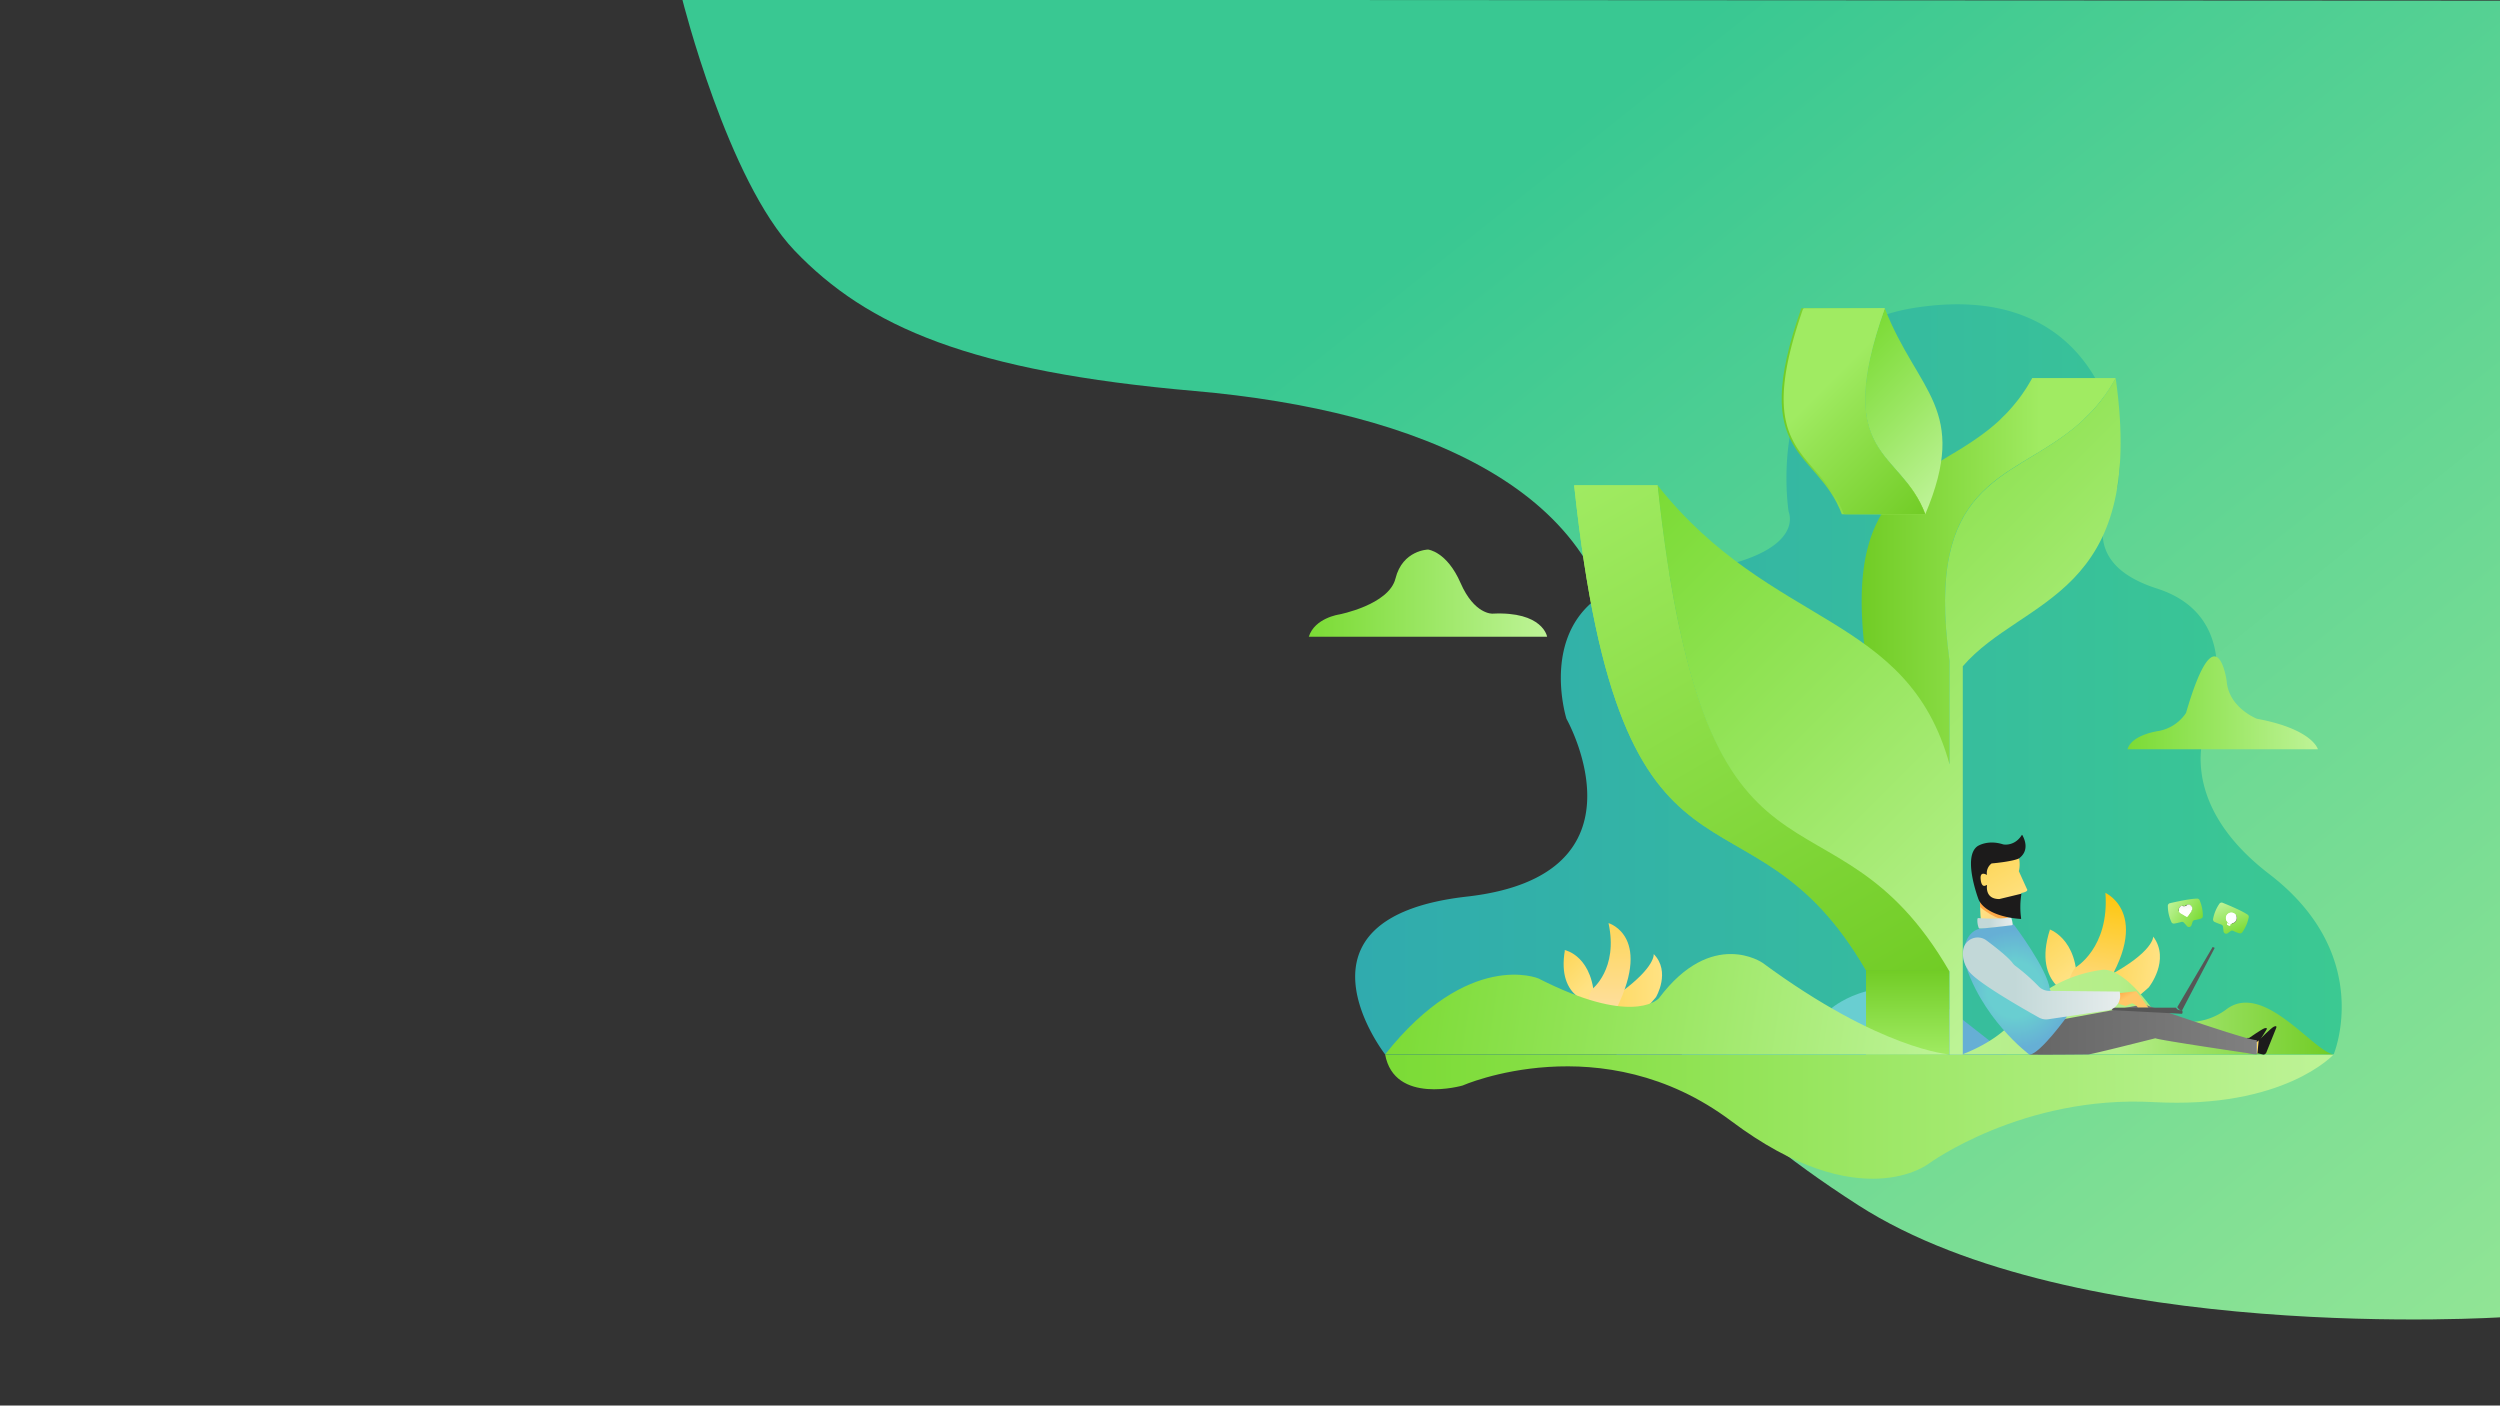 <?xml version="1.0" encoding="UTF-8" standalone="no"?>
<svg
   xmlns:dc="http://purl.org/dc/elements/1.1/"
   xmlns:cc="http://creativecommons.org/ns#"
   xmlns:rdf="http://www.w3.org/1999/02/22-rdf-syntax-ns#"
   xmlns:svg="http://www.w3.org/2000/svg"
   xmlns="http://www.w3.org/2000/svg"
   xmlns:xlink="http://www.w3.org/1999/xlink"
   xmlns:sodipodi="http://sodipodi.sourceforge.net/DTD/sodipodi-0.dtd"
   xmlns:inkscape="http://www.inkscape.org/namespaces/inkscape"
   viewBox="0 0 1366 768"
   version="1.1"
   id="svg289"
   sodipodi:docname="BGFINAL.svg"
   width="1366"
   height="768"
   inkscape:version="0.92.4 (unknown)"
   inkscape:export-filename="/media/yumna/Data/Doing/Web Tea Linux/hero.png"
   inkscape:export-xdpi="300"
   inkscape:export-ydpi="300">
  <rect x="0" y="0" width="1366" height="768" fill="#333333" stroke="none"/>
  <sodipodi:namedview
     pagecolor="#ffffff"
     bordercolor="#666666"
     borderopacity="1"
     objecttolerance="10"
     gridtolerance="10"
     guidetolerance="10"
     inkscape:pageopacity="0"
     inkscape:pageshadow="2"
     inkscape:window-width="1366"
     inkscape:window-height="719"
     id="namedview291"
     showgrid="false"
     inkscape:zoom="0.40183662"
     inkscape:cx="480.66281"
     inkscape:cy="546.21732"
     inkscape:window-x="0"
     inkscape:window-y="25"
     inkscape:window-maximized="1"
     inkscape:current-layer="svg289" />
  <defs
     id="defs190">
    <style
       id="style2">.cls-1{fill:url(#linear-gradient);}.cls-2{fill:url(#linear-gradient-2);}.cls-3{fill:url(#linear-gradient-3);}.cls-4{fill:url(#linear-gradient-4);}.cls-10,.cls-11,.cls-12,.cls-13,.cls-17,.cls-31,.cls-32,.cls-34,.cls-5,.cls-6,.cls-8,.cls-9{isolation:isolate;}.cls-5{fill:url(#linear-gradient-5);}.cls-6{fill:url(#radial-gradient);}.cls-7{fill:url(#linear-gradient-6);}.cls-8{fill:url(#linear-gradient-7);}.cls-9{fill:url(#linear-gradient-8);}.cls-10{fill:url(#linear-gradient-9);}.cls-11{fill:url(#linear-gradient-10);}.cls-12{fill:url(#linear-gradient-11);}.cls-13{fill:url(#linear-gradient-12);}.cls-14{fill:url(#linear-gradient-13);}.cls-15{fill:url(#linear-gradient-14);}.cls-16{clip-path:url(#clip-path);}.cls-18{fill:url(#linear-gradient-16);}.cls-19{clip-path:url(#clip-path-2);}.cls-20{fill:url(#linear-gradient-19);}.cls-21{fill:url(#linear-gradient-20);}.cls-22{fill:url(#linear-gradient-21);}.cls-23{fill:url(#linear-gradient-22);}.cls-24{fill:url(#linear-gradient-23);}.cls-25{fill:#1c1b1b;}.cls-26{fill:url(#linear-gradient-24);}.cls-27{fill:url(#linear-gradient-25);}.cls-28{fill:url(#linear-gradient-26);}.cls-29{fill:url(#linear-gradient-27);}.cls-30{fill:url(#linear-gradient-28);}.cls-31{fill:url(#radial-gradient-2);}.cls-32{fill:url(#linear-gradient-29);}.cls-33{fill:#565656;}.cls-34{fill:url(#linear-gradient-30);}.cls-35{fill:url(#linear-gradient-31);}.cls-36{fill:url(#linear-gradient-32);}.cls-37{fill:url(#linear-gradient-33);}.cls-38{fill:url(#linear-gradient-34);}.cls-39{fill:url(#linear-gradient-35);}.cls-40{fill:url(#linear-gradient-36);}.cls-41{fill:url(#linear-gradient-37);}.cls-42{fill:url(#linear-gradient-38);}.cls-43{fill:url(#linear-gradient-39);}.cls-44{fill:url(#linear-gradient-40);}.cls-45{fill:url(#linear-gradient-41);}</style>
    <linearGradient
       id="linear-gradient"
       x1="528.82"
       y1="161.57"
       x2="592.05"
       y2="161.57"
       gradientUnits="userSpaceOnUse">
      <stop
         offset="0"
         stop-color="#71cc25"
         id="stop4" />
      <stop
         offset="0"
         stop-color="#8bd54d"
         id="stop6" />
      <stop
         offset="0"
         stop-color="#ccedb0"
         id="stop8" />
      <stop
         offset="0"
         stop-color="#fff"
         id="stop10" />
      <stop
         offset="0"
         stop-color="#666"
         id="stop12" />
      <stop
         offset="0"
         stop-color="#7bdb35"
         id="stop14" />
      <stop
         offset="0"
         stop-color="#71cc25"
         id="stop16" />
      <stop
         offset="0.56"
         stop-color="#96e455"
         id="stop18" />
      <stop
         offset="0.7"
         stop-color="#a0eb62"
         id="stop20" />
    </linearGradient>
    <linearGradient
       id="linear-gradient-2"
       x1="438.25"
       y1="193.74"
       x2="571.99"
       y2="425.4"
       gradientUnits="userSpaceOnUse">
      <stop
         offset="0"
         stop-color="#71cc25"
         id="stop23" />
      <stop
         offset="0"
         stop-color="#8bd54d"
         id="stop25" />
      <stop
         offset="0"
         stop-color="#ccedb0"
         id="stop27" />
      <stop
         offset="0"
         stop-color="#fff"
         id="stop29" />
      <stop
         offset="0"
         stop-color="#666"
         id="stop31" />
      <stop
         offset="0"
         stop-color="#7bdb35"
         id="stop33" />
      <stop
         offset="0"
         stop-color="#a0eb62"
         id="stop35" />
      <stop
         offset="0.94"
         stop-color="#74ce29"
         id="stop37" />
      <stop
         offset="1"
         stop-color="#71cc25"
         id="stop39" />
    </linearGradient>
    <linearGradient
       id="linear-gradient-3"
       x1="1441.08"
       y1="2528.18"
       x2="1563.24"
       y2="2375.47"
       gradientTransform="matrix(3.78,0,0,-3.78,-5023.82,9594.98)"
       gradientUnits="userSpaceOnUse">
      <stop
         offset="0"
         stop-color="#39c892"
         id="stop42" />
      <stop
         offset="1"
         stop-color="#98e795"
         id="stop44" />
    </linearGradient>
    <linearGradient
       id="linear-gradient-4"
       x1="354.22"
       y1="472.13"
       x2="771.85"
       y2="472.13"
       gradientUnits="userSpaceOnUse">
      <stop
         offset="0"
         stop-color="#7bdb35"
         id="stop47" />
      <stop
         offset="0.51"
         stop-color="#9ce765"
         id="stop49" />
      <stop
         offset="0.99"
         stop-color="#bdf396"
         id="stop51" />
    </linearGradient>
    <linearGradient
       id="linear-gradient-5"
       x1="341.04"
       y1="279.62"
       x2="775.4"
       y2="279.62"
       gradientUnits="userSpaceOnUse">
      <stop
         offset="0"
         stop-color="#30abae"
         id="stop54" />
      <stop
         offset="1"
         stop-color="#3bc992"
         id="stop56" />
    </linearGradient>
    <radialGradient
       id="radial-gradient"
       cx="541.96"
       cy="430.22"
       r="61.66"
       gradientUnits="userSpaceOnUse">
      <stop
         offset="0.47"
         stop-color="#69ced1"
         id="stop59" />
      <stop
         offset="1"
         stop-color="#66afd5"
         id="stop61" />
    </radialGradient>
    <linearGradient
       id="linear-gradient-6"
       x1="584.33"
       y1="444.87"
       x2="584.33"
       y2="407.6"
       xlink:href="#linear-gradient-2" />
    <linearGradient
       id="linear-gradient-7"
       x1="430.25"
       y1="401.95"
       x2="443.66"
       y2="415.36"
       gradientUnits="userSpaceOnUse">
      <stop
         offset="0"
         stop-color="#fff"
         id="stop65" />
      <stop
         offset="0"
         stop-color="#fdd658"
         id="stop67" />
      <stop
         offset="0.99"
         stop-color="#ffe283"
         id="stop69" />
    </linearGradient>
    <linearGradient
       id="linear-gradient-8"
       x1="455.99"
       y1="418.13"
       x2="476.15"
       y2="418.13"
       gradientUnits="userSpaceOnUse">
      <stop
         offset="0"
         stop-color="#fff"
         id="stop72" />
      <stop
         offset="0"
         stop-color="#feda67"
         id="stop74" />
      <stop
         offset="0.99"
         stop-color="#ffe283"
         id="stop76" />
    </linearGradient>
    <linearGradient
       id="linear-gradient-9"
       x1="453.04"
       y1="386.93"
       x2="453.04"
       y2="439.68"
       gradientUnits="userSpaceOnUse">
      <stop
         offset="0"
         stop-color="#fff"
         id="stop79" />
      <stop
         offset="0"
         stop-color="#fdd659"
         id="stop81" />
      <stop
         offset="0.51"
         stop-color="#fedc89"
         id="stop83" />
      <stop
         offset="0.99"
         stop-color="#ffe2ba"
         id="stop85" />
    </linearGradient>
    <linearGradient
       id="linear-gradient-10"
       x1="621.47"
       y1="381.08"
       x2="637.33"
       y2="396.93"
       gradientTransform="rotate(8.06,548.22,538.154)"
       xlink:href="#linear-gradient-7" />
    <linearGradient
       id="linear-gradient-11"
       x1="651.13"
       y1="394.85"
       x2="674.96"
       y2="394.85"
       gradientTransform="rotate(8.06,548.22,538.154)"
       xlink:href="#linear-gradient-7" />
    <linearGradient
       id="linear-gradient-12"
       x1="647.65"
       y1="357.98"
       x2="647.65"
       y2="420.32"
       gradientTransform="rotate(8.06,548.22,538.154)"
       gradientUnits="userSpaceOnUse">
      <stop
         offset="0"
         stop-color="#fff"
         id="stop90" />
      <stop
         offset="0"
         stop-color="#fdc70e"
         id="stop92" />
      <stop
         offset="0.3"
         stop-color="#fecf3e"
         id="stop94" />
      <stop
         offset="0.97"
         stop-color="#ffe2b7"
         id="stop96" />
      <stop
         offset="0.99"
         stop-color="#ffe2ba"
         id="stop98" />
    </linearGradient>
    <linearGradient
       id="linear-gradient-13"
       x1="564"
       y1="231.79"
       x2="675.88"
       y2="231.79"
       xlink:href="#linear-gradient" />
    <linearGradient
       id="linear-gradient-14"
       x1="555.99"
       y1="134.44"
       x2="610.26"
       y2="188.71"
       xlink:href="#linear-gradient-4" />
    <clipPath
       id="clip-path">
      <path
         class="cls-1"
         d="M 592.05,206.92 H 555.3 c -10.79,-28.87 -41.28,-24.19 -17.84,-90.69 h 36.74 c -23.43,66.5 7.05,61.82 17.85,90.69 z"
         id="path103"
         inkscape:connector-curvature="0"
         style="fill:url(#linear-gradient)" />
    </clipPath>
    <linearGradient
       id="linear-gradient-16"
       x1="601.8"
       y1="198.04"
       x2="529.28"
       y2="125.51"
       xlink:href="#linear-gradient" />
    <clipPath
       id="clip-path-2">
      <path
         class="cls-2"
         d="M 602.69,407.68 H 565.94 C 513.61,317.41 458.45,390.88 437.45,194.2 h 36.75 c 20.99,196.68 76.16,123.21 128.49,213.48 z"
         id="path107"
         inkscape:connector-curvature="0"
         style="fill:url(#linear-gradient-2)" />
    </clipPath>
    <linearGradient
       id="linear-gradient-19"
       x1="505.91"
       y1="162.56"
       x2="698.39"
       y2="355.04"
       gradientUnits="userSpaceOnUse">
      <stop
         offset="0"
         stop-color="#7bdb35"
         id="stop110" />
      <stop
         offset="0.43"
         stop-color="#96e55d"
         id="stop112" />
      <stop
         offset="0.99"
         stop-color="#bdf396"
         id="stop114" />
    </linearGradient>
    <linearGradient
       id="linear-gradient-20"
       x1="681.11"
       y1="289.95"
       x2="764.91"
       y2="289.95"
       xlink:href="#linear-gradient-4" />
    <linearGradient
       id="linear-gradient-21"
       x1="608.35"
       y1="426.11"
       x2="771.85"
       y2="426.11"
       gradientUnits="userSpaceOnUse">
      <stop
         offset="0"
         stop-color="#7bdb35"
         id="stop118" />
      <stop
         offset="0"
         stop-color="#9ce665"
         id="stop120" />
      <stop
         offset="0"
         stop-color="#b8f08e"
         id="stop122" />
      <stop
         offset="0.42"
         stop-color="#b5ee89"
         id="stop124" />
      <stop
         offset="1"
         stop-color="#71cc25"
         id="stop126" />
    </linearGradient>
    <linearGradient
       id="linear-gradient-22"
       x1="320.62"
       y1="241.65"
       x2="425.54"
       y2="241.65"
       xlink:href="#linear-gradient-4" />
    <linearGradient
       id="linear-gradient-23"
       x1="355.99"
       y1="411.1"
       x2="601.59"
       y2="448.74"
       xlink:href="#linear-gradient-4" />
    <linearGradient
       id="linear-gradient-24"
       x1="637.92"
       y1="433.75"
       x2="737.97"
       y2="433.75"
       gradientUnits="userSpaceOnUse">
      <stop
         offset="0"
         stop-color="#fff"
         id="stop131" />
      <stop
         offset="0"
         stop-color="#666"
         id="stop133" />
      <stop
         offset="1"
         stop-color="gray"
         id="stop135" />
      <stop
         offset="1"
         stop-color="#a176a1"
         id="stop137" />
    </linearGradient>
    <linearGradient
       id="linear-gradient-25"
       x1="679.42"
       y1="415.79"
       x2="686.57"
       y2="428.17"
       gradientUnits="userSpaceOnUse">
      <stop
         offset="0"
         stop-color="#ffa946"
         id="stop140" />
      <stop
         offset="0.29"
         stop-color="#ffc767"
         id="stop142" />
    </linearGradient>
    <linearGradient
       id="linear-gradient-26"
       x1="616.11"
       y1="379.37"
       x2="629.62"
       y2="379.37"
       gradientUnits="userSpaceOnUse">
      <stop
         offset="0"
         stop-color="#fff"
         id="stop145" />
      <stop
         offset="0"
         stop-color="#ffe283"
         id="stop147" />
      <stop
         offset="1"
         stop-color="#ffcd85"
         id="stop149" />
    </linearGradient>
    <linearGradient
       id="linear-gradient-27"
       x1="619.97"
       y1="357.04"
       x2="632.91"
       y2="379.46"
       gradientUnits="userSpaceOnUse">
      <stop
         offset="0"
         stop-color="#fff"
         id="stop152" />
      <stop
         offset="0"
         stop-color="#fdd658"
         id="stop154" />
      <stop
         offset="1"
         stop-color="#ffe283"
         id="stop156" />
    </linearGradient>
    <linearGradient
       id="linear-gradient-28"
       x1="616.11"
       y1="381.36"
       x2="628.36"
       y2="381.36"
       gradientUnits="userSpaceOnUse">
      <stop
         offset="0"
         stop-color="#fff"
         id="stop159" />
      <stop
         offset="0"
         stop-color="#ffa946"
         id="stop161" />
    </linearGradient>
    <radialGradient
       id="radial-gradient-2"
       cx="631.48"
       cy="416.22"
       r="25.93"
       xlink:href="#radial-gradient" />
    <linearGradient
       id="linear-gradient-29"
       x1="614.96"
       y1="386.82"
       x2="630.54"
       y2="386.82"
       gradientUnits="userSpaceOnUse">
      <stop
         offset="0.33"
         stop-color="#c2d8d8"
         id="stop165" />
      <stop
         offset="1"
         stop-color="#e7eded"
         id="stop167" />
    </linearGradient>
    <linearGradient
       id="linear-gradient-30"
       x1="608.56"
       y1="411.3"
       x2="677.86"
       y2="411.3"
       xlink:href="#linear-gradient-29" />
    <linearGradient
       id="linear-gradient-31"
       x1="704.53"
       y1="378.05"
       x2="690.92"
       y2="370.19"
       gradientTransform="rotate(3.86,590.111,509.388)"
       xlink:href="#linear-gradient-4" />
    <linearGradient
       id="linear-gradient-32"
       x1="626.93"
       y1="348.89"
       x2="613.32"
       y2="341.04"
       gradientTransform="rotate(38.81,617.039,515.932)"
       xlink:href="#linear-gradient-4" />
    <linearGradient
       id="linear-gradient-33"
       x1="708.68"
       y1="385.92"
       x2="708.68"
       y2="380.62"
       gradientTransform="matrix(1,-0.02,0.02,1,-8.17,9.69)"
       gradientUnits="userSpaceOnUse">
      <stop
         offset="0"
         stop-color="#fff"
         id="stop173" />
      <stop
         offset="0"
         stop-color="#252525"
         id="stop175" />
    </linearGradient>
    <linearGradient
       id="linear-gradient-34"
       x1="708.74"
       y1="385.84"
       x2="708.74"
       y2="380.54"
       gradientTransform="matrix(1,-0.02,0.02,1,-8.17,9.69)"
       gradientUnits="userSpaceOnUse">
      <stop
         offset="0"
         stop-color="#fff"
         id="stop178" />
      <stop
         offset="1"
         stop-color="#e6e6e6"
         id="stop180" />
    </linearGradient>
    <linearGradient
       id="linear-gradient-35"
       x1="667.94"
       y1="357.64"
       x2="669.42"
       y2="357.64"
       gradientTransform="matrix(0.93,0.38,-0.38,0.93,243.15,-197.97)"
       xlink:href="#linear-gradient-33" />
    <linearGradient
       id="linear-gradient-36"
       x1="667.94"
       y1="358.51"
       x2="669.42"
       y2="358.51"
       gradientTransform="matrix(0.93,0.38,-0.38,0.93,243.15,-197.97)"
       xlink:href="#linear-gradient-33" />
    <linearGradient
       id="linear-gradient-37"
       x1="666.28"
       y1="355.47"
       x2="671.07"
       y2="355.47"
       gradientTransform="matrix(0.93,0.38,-0.38,0.93,243.15,-197.97)"
       xlink:href="#linear-gradient-33" />
    <linearGradient
       id="linear-gradient-38"
       x1="667.9"
       y1="357.58"
       x2="669.38"
       y2="357.58"
       gradientTransform="matrix(0.93,0.38,-0.38,0.93,243.15,-197.97)"
       xlink:href="#linear-gradient-34" />
    <linearGradient
       id="linear-gradient-39"
       x1="667.9"
       y1="358.45"
       x2="669.38"
       y2="358.45"
       gradientTransform="matrix(0.93,0.38,-0.38,0.93,243.15,-197.97)"
       xlink:href="#linear-gradient-34" />
    <linearGradient
       id="linear-gradient-40"
       x1="666.24"
       y1="355.4"
       x2="671.03"
       y2="355.4"
       gradientTransform="matrix(0.93,0.38,-0.38,0.93,243.15,-197.97)"
       xlink:href="#linear-gradient-34" />
    <linearGradient
       id="linear-gradient-41"
       x1="737.97"
       y1="441.38"
       x2="738.84"
       y2="441.38"
       xlink:href="#linear-gradient-27" />
    <linearGradient
       inkscape:collect="always"
       xlink:href="#linear-gradient-4"
       id="linearGradient1100"
       gradientUnits="userSpaceOnUse"
       x1="354.22"
       y1="472.13"
       x2="771.85"
       y2="472.13" />
    <radialGradient
       inkscape:collect="always"
       xlink:href="#radial-gradient"
       id="radialGradient1102"
       gradientUnits="userSpaceOnUse"
       cx="541.96"
       cy="430.22"
       r="61.66" />
    <linearGradient
       inkscape:collect="always"
       xlink:href="#linear-gradient-7"
       id="linearGradient1104"
       gradientUnits="userSpaceOnUse"
       x1="430.25"
       y1="401.95"
       x2="443.66"
       y2="415.36" />
    <linearGradient
       inkscape:collect="always"
       xlink:href="#linear-gradient"
       id="linearGradient1106"
       gradientUnits="userSpaceOnUse"
       x1="528.82"
       y1="161.57"
       x2="592.05"
       y2="161.57" />
    <linearGradient
       inkscape:collect="always"
       xlink:href="#linear-gradient-2"
       id="linearGradient1108"
       gradientUnits="userSpaceOnUse"
       x1="438.25"
       y1="193.74"
       x2="571.99"
       y2="425.4" />
    <linearGradient
       inkscape:collect="always"
       xlink:href="#linear-gradient-2"
       id="linearGradient1110"
       gradientUnits="userSpaceOnUse"
       x1="438.25"
       y1="193.74"
       x2="571.99"
       y2="425.4" />
    <linearGradient
       inkscape:collect="always"
       xlink:href="#linear-gradient-27"
       id="linearGradient1112"
       gradientUnits="userSpaceOnUse"
       x1="619.97"
       y1="357.04"
       x2="632.91"
       y2="379.46" />
    <linearGradient
       inkscape:collect="always"
       xlink:href="#linear-gradient-29"
       id="linearGradient1114"
       gradientUnits="userSpaceOnUse"
       x1="614.96"
       y1="386.82"
       x2="630.54"
       y2="386.82" />
    <linearGradient
       inkscape:collect="always"
       xlink:href="#linear-gradient-33"
       id="linearGradient1116"
       gradientUnits="userSpaceOnUse"
       gradientTransform="matrix(1,-0.02,0.02,1,-8.17,9.69)"
       x1="708.68"
       y1="385.92"
       x2="708.68"
       y2="380.62" />
    <linearGradient
       inkscape:collect="always"
       xlink:href="#linear-gradient-34"
       id="linearGradient1118"
       gradientUnits="userSpaceOnUse"
       gradientTransform="matrix(1,-0.02,0.02,1,-8.17,9.69)"
       x1="708.74"
       y1="385.84"
       x2="708.74"
       y2="380.54" />
  </defs>
  <title
     id="title192">BGFINAL</title>
  <g
     data-name="Layer 4"
     id="Layer_4"
     transform="matrix(1.209,0,0,1.209,372.855,-0.192)">
    <path
       inkscape:connector-curvature="0"
       style="fill:url(#linear-gradient-3)"
       d="m 0,0 c 0,0 20.42,81.65 50.65,113.36 33,34.57 79.59,54.67 180.89,63.51 101.3,8.84 189.15,45.13 191.13,126.05 2.47,100.83 -24.84,156 108.73,241.9 98.42,63.27 291.15,50.64 291.15,50.64 l 0.33,-595 z"
       class="cls-3"
       id="path1162" />
  </g>
  <g
     id="g1228"
     transform="matrix(1.241,0,0,1.241,317.243,24.193)">
    <g
       id="Layer_2-2"
       data-name="Layer 2">
      <path
         class="cls-4"
         d="m 354.22,444.75 h 417.63 c 0,0 -21.77,24.13 -79.35,21 -57.58,-3.13 -98.86,27.05 -98.86,27.05 0,0 -30.18,23.94 -87.06,-18.73 -56.88,-42.67 -118.29,-15.61 -118.29,-15.61 0,0 -29.99,8.63 -34.07,-13.71 z"
         id="path196"
         style="fill:url(#linearGradient1100)"
         inkscape:connector-curvature="0" />
      <path
         class="cls-5"
         d="m 354.22,444.75 h 417.63 c 0,0 18.33,-43.59 -28.35,-79.4 -42.41,-32.53 -27.78,-64.52 -27.78,-64.52 0,0 20,-47.83 -21.66,-61.2 -37.11,-11.9 -20.84,-37.6 -17.49,-44.41 0.56,-1.14 0.56,-5 0.82,-6.26 2.13,-10.29 -5.59,-86.5 -90.54,-72.84 -63.87,10.27 -56.18,80.76 -55.07,89 a 8.86,8.86 0 0 0 0.29,1.26 c 1,3.25 4,21.66 -54.1,27.23 -62.12,6 -43.89,63.41 -43.89,63.41 0,0 38.92,68.88 -43.88,78.25 -82.8,9.37 -35.98,69.48 -35.98,69.48 z"
         id="path198"
         style="isolation:isolate;fill:url(#linear-gradient-5)"
         inkscape:connector-curvature="0" />
      <path
         class="cls-6"
         d="m 456,444.75 c 0,0 30.23,-22.68 51.14,-15.59 0,0 28.34,13.81 43.93,-5 0,0 23,-19.13 50.66,0 l 26.22,20.55 z"
         id="path200"
         style="isolation:isolate;fill:url(#radialGradient1102)"
         inkscape:connector-curvature="0" />
      <rect
         class="cls-7"
         x="565.96"
         y="407.6"
         width="36.74"
         height="37.27"
         id="rect202"
         style="fill:url(#linear-gradient-6)" />
      <path
         class="cls-8"
         d="m 433.38,398.82 c 0,0 12.95,2.58 13,23.61 0.02,0 -16.83,-1.54 -13,-23.61 z"
         id="path204"
         style="isolation:isolate;fill:url(#linearGradient1104)"
         inkscape:connector-curvature="0" />
      <path
         class="cls-9"
         d="m 473.47,419.55 c 0,0 6.66,-11.21 -1,-19 0,0 1,5.54 -14.53,16.91 0,0 -5.23,4.42 1.52,18.22 z"
         id="path206"
         style="isolation:isolate;fill:url(#linear-gradient-8)"
         inkscape:connector-curvature="0" />
      <path
         class="cls-10"
         d="m 452.57,386.93 c 0,0 20.6,5.93 1.87,40.82 0,0 -1.31,1.36 0.18,11.93 0,0 -15.65,-11.92 -9.35,-23.57 0,0 11.73,-8.94 7.3,-29.18 z"
         id="path208"
         style="isolation:isolate;fill:url(#linear-gradient-9)"
         inkscape:connector-curvature="0" />
      <path
         class="cls-11"
         d="m 646.94,389.77 c 0,0 14.73,5.17 11.32,29.79 0,0 -19.45,-4.56 -11.32,-29.79 z"
         id="path210"
         style="isolation:isolate;fill:url(#linear-gradient-10)"
         inkscape:connector-curvature="0" />
      <path
         class="cls-12"
         d="m 690.42,415.27 c 0,0 9.65,-12 2,-22.4 0,0 0.29,6.66 -19.8,17.38 0,0 -6.86,4.31 -1.25,21.58 z"
         id="path212"
         style="isolation:isolate;fill:url(#linear-gradient-11)"
         inkscape:connector-curvature="0" />
      <path
         class="cls-13"
         d="m 671.36,373.63 c 0,0 23.13,10.36 -4.57,48.08 0,0 -1.75,1.37 -1.77,14 0,0 -16.33,-16.54 -7,-29.12 -0.02,-0.02 15.15,-8.54 13.34,-32.96 z"
         id="path214"
         style="isolation:isolate;fill:url(#linear-gradient-12)"
         inkscape:connector-curvature="0" />
      <path
         class="cls-14"
         d="m 668.73,157.72 c 0.2,-0.26 0.42,-0.51 0.63,-0.77 0.74,-0.95 1.47,-1.94 2.19,-3 0.15,-0.21 0.29,-0.44 0.44,-0.66 0.56,-0.81 1.11,-1.64 1.65,-2.5 0.25,-0.39 0.48,-0.81 0.72,-1.21 0.35,-0.57 0.7,-1.13 1,-1.72 0.17,-0.29 0.33,-0.59 0.49,-0.88 h -36.72 c -0.49,0.9 -1,1.74 -1.51,2.6 l -0.72,1.21 q -0.81,1.28 -1.65,2.49 c -0.15,0.22 -0.29,0.46 -0.45,0.68 -0.71,1 -1.44,2 -2.19,2.95 l -0.63,0.77 c -0.55,0.68 -1.09,1.34 -1.65,2 -0.29,0.34 -0.59,0.66 -0.88,1 l -1.45,1.6 -1,1 c -0.47,0.48 -1,0.95 -1.43,1.41 l -1,1 -1.45,1.3 -1.06,0.91 -1.53,1.27 -0.94,0.75 c -0.57,0.44 -1.14,0.88 -1.72,1.31 l -0.81,0.61 c -0.77,0.57 -1.55,1.12 -2.33,1.66 l -0.21,0.15 c -0.86,0.6 -1.72,1.18 -2.58,1.75 l -0.85,0.55 -1.76,1.13 -1,0.64 -1.63,1 -1.06,0.65 -1.69,1 -1.14,0.7 c -0.71,0.42 -1.41,0.85 -2.11,1.28 l -2.16,1.31 -0.49,0.3 -2.48,1.55 -0.73,0.47 -1.73,1.12 -0.91,0.61 -1.53,1 -0.94,0.66 c -0.49,0.35 -1,0.7 -1.46,1.06 l -0.91,0.68 c -0.51,0.38 -1,0.77 -1.49,1.17 L 585,193 a 2.11,2.11 0 0 0 -0.23,0.19 q -1,0.78 -1.89,1.62 l -0.31,0.29 c -0.59,0.53 -1.17,1.08 -1.74,1.64 l -0.63,0.64 c -0.48,0.47 -0.94,1 -1.4,1.46 -0.2,0.23 -0.41,0.45 -0.61,0.67 -0.57,0.65 -1.13,1.3 -1.67,2 l -0.19,0.24 c -0.6,0.75 -1.18,1.54 -1.74,2.35 l -0.48,0.71 c -0.41,0.61 -0.8,1.22 -1.19,1.85 l -0.51,0.86 c -0.12,0.2 -0.25,0.4 -0.37,0.61 -0.35,0.63 -0.69,1.26 -1,1.92 l -0.14,0.28 q -0.68,1.35 -1.29,2.79 c -0.05,0.12 -0.11,0.23 -0.16,0.35 -0.41,1 -0.8,2 -1.18,3.06 l -0.21,0.6 c -0.36,1.06 -0.7,2.14 -1,3.26 l -0.15,0.57 c -0.33,1.19 -0.63,2.4 -0.91,3.67 -2.48,11.51 -2.74,26.43 0,46.49 v 45.48 h 36.75 v -45.52 c -2.74,-20.06 -2.49,-35 0,-46.49 0.27,-1.27 0.58,-2.48 0.9,-3.67 0,-0.19 0.1,-0.38 0.16,-0.57 0.31,-1.12 0.65,-2.2 1,-3.26 l 0.22,-0.6 q 0.56,-1.58 1.17,-3.06 c 0.06,-0.12 0.11,-0.24 0.16,-0.36 0.41,-0.95 0.84,-1.88 1.29,-2.77 l 0.15,-0.3 c 0.44,-0.87 0.91,-1.7 1.38,-2.52 l 0.52,-0.86 c 0.38,-0.63 0.78,-1.24 1.18,-1.84 0.16,-0.24 0.32,-0.49 0.48,-0.72 0.57,-0.81 1.14,-1.6 1.74,-2.35 l 0.2,-0.24 c 0.54,-0.68 1.1,-1.34 1.66,-2 0.2,-0.22 0.41,-0.44 0.61,-0.67 0.46,-0.5 0.93,-1 1.4,-1.46 0.21,-0.22 0.42,-0.43 0.64,-0.64 0.57,-0.56 1.15,-1.11 1.74,-1.64 0.1,-0.1 0.2,-0.2 0.31,-0.29 0.69,-0.62 1.4,-1.22 2.12,-1.81 0.26,-0.22 0.53,-0.43 0.8,-0.64 0.49,-0.4 1,-0.79 1.49,-1.17 l 0.92,-0.68 c 0.48,-0.36 1,-0.71 1.46,-1.06 l 0.94,-0.66 c 0.5,-0.35 1,-0.7 1.53,-1 l 0.9,-0.61 1.73,-1.11 0.74,-0.48 2.48,-1.55 0.5,-0.31 2.13,-1.29 2.12,-1.29 1.14,-0.7 1.7,-1 1,-0.65 1.64,-1 1,-0.64 q 0.88,-0.56 1.77,-1.14 l 0.84,-0.54 c 0.87,-0.57 1.73,-1.15 2.58,-1.75 l 0.22,-0.15 c 0.78,-0.54 1.55,-1.09 2.32,-1.66 l 0.83,-0.62 1.7,-1.3 0.94,-0.76 0.92,-0.73 0.61,-0.53 1.07,-0.91 1.44,-1.3 c 0.35,-0.32 0.7,-0.64 1,-1 l 1.44,-1.41 c 0.33,-0.33 0.66,-0.66 1,-1 0.5,-0.52 1,-1.05 1.47,-1.59 0.3,-0.33 0.6,-0.65 0.89,-1 0.6,-0.67 1.14,-1.34 1.69,-2.01 z"
         id="path216"
         style="fill:url(#linear-gradient-13)"
         inkscape:connector-curvature="0" />
      <path
         class="cls-15"
         d="m 592.05,206.92 c -10.8,-28.87 -41.28,-24.19 -17.85,-90.69 14.5,37.1 37.42,44.27 17.85,90.69 z"
         id="path218"
         style="fill:url(#linear-gradient-14)"
         inkscape:connector-curvature="0" />
      <path
         class="cls-1"
         d="M 592.05,206.92 H 555.3 c -10.79,-28.87 -41.28,-24.19 -17.84,-90.69 h 36.74 c -23.43,66.5 7.05,61.82 17.85,90.69 z"
         id="path220"
         style="fill:url(#linearGradient1106)"
         inkscape:connector-curvature="0" />
      <g
         class="cls-16"
         clip-path="url(#clip-path)"
         id="g226">
        <g
           class="cls-17"
           id="g224"
           style="isolation:isolate">
          <path
             class="cls-18"
             d="m 592.92,206.92 h -36.2 a 0.8,0.8 0 0 1 -0.74,-0.51 C 545.05,178.18 515.2,182.32 538.14,116.77 a 0.81,0.81 0 0 1 0.76,-0.54 H 574 a 0.79,0.79 0 0 1 0.74,1.06 c -22.73,65.39 7.49,60.91 18.22,89.63"
             id="path222"
             style="fill:url(#linear-gradient-16)"
             inkscape:connector-curvature="0" />
        </g>
      </g>
      <g
         class="cls-17"
         id="g236"
         style="isolation:isolate">
        <path
           class="cls-2"
           d="M 602.69,407.68 H 565.94 C 513.61,317.41 458.45,390.88 437.45,194.2 h 36.75 c 20.99,196.68 76.16,123.21 128.49,213.48 z"
           id="path228"
           style="fill:url(#linearGradient1108)"
           inkscape:connector-curvature="0" />
        <g
           class="cls-19"
           clip-path="url(#clip-path-2)"
           id="g234">
          <g
             class="cls-17"
             id="g232"
             style="isolation:isolate">
            <path
               class="cls-2"
               d="M 602.69,407.68 H 565.94 C 513.61,317.41 458.45,390.88 437.45,194.2 h 36.75 c 21,196.68 76.16,123.21 128.49,213.48"
               id="path230"
               style="fill:url(#linearGradient1110)"
               inkscape:connector-curvature="0" />
          </g>
        </g>
      </g>
      <g
         class="cls-17"
         id="g240"
         style="isolation:isolate">
        <path
           class="cls-20"
           d="m 675.88,147 c 13.72,96.9 -40.91,96.21 -67.32,126.86 v 171 h -5.85 v -36.61 c -52.33,-90.5 -107.5,-16.84 -128.49,-214 50.11,63.12 110,55.9 128.49,122.74 v -45.6 c -2.74,-20.11 -2.49,-35.07 0,-46.61 9.61,-44.68 51.49,-37.99 73.17,-77.78 z"
           id="path238"
           style="fill:url(#linear-gradient-19)"
           inkscape:connector-curvature="0" />
      </g>
      <path
         class="cls-21"
         d="m 681.11,310.39 h 83.8 c 0,0 -2.28,-8.86 -26.84,-13.42 0,0 -12.51,-4.84 -13.33,-16.71 0,0 -4.47,-31.86 -17.89,14.15 a 18.52,18.52 0 0 1 -12.05,7.94 c 0,0 -11.87,1.55 -13.69,8.04 z"
         id="path242"
         style="fill:url(#linear-gradient-20)"
         inkscape:connector-curvature="0" />
      <path
         class="cls-22"
         d="m 669.86,407.53 c 4.07,-0.53 11.77,2.64 22.71,18 a 4.82,4.82 0 0 0 1.56,1.42 28,28 0 0 0 30.73,-2.23 c 16.45,-12 38.3,19 47,20 H 608.35 c 0,0 16.7,-5.87 24,-16.78 0.05,0.06 12.7,-17.15 37.51,-20.41 z"
         id="path244"
         style="fill:url(#linear-gradient-21)"
         inkscape:connector-curvature="0" />
      <path
         class="cls-23"
         d="m 320.62,260.84 h 104.92 c 0,0 -1.81,-11.24 -24.1,-10.15 0,0 -7.93,0.41 -14,-13.5 -6.07,-13.91 -14.32,-14.72 -14.32,-14.72 0,0 -11.24,0.22 -14.34,12.76 -2.91,11.59 -24.78,15.82 -24.78,15.82 0,0 -10.77,1.52 -13.38,9.79 z"
         id="path246"
         style="fill:url(#linear-gradient-22)"
         inkscape:connector-curvature="0" />
      <path
         class="cls-24"
         d="m 354.22,444.75 h 248.47 c 0,0 -30.17,-1.92 -82.28,-40.32 0,0 -22.22,-15.46 -45.5,15.41 l -0.17,0.2 c -1.17,1.21 -12.88,11.72 -53.06,-8.75 0,0 -30.68,-12.89 -67.46,33.46 z"
         id="path248"
         style="fill:url(#linear-gradient-23)"
         inkscape:connector-curvature="0" />
    </g>
    <g
       id="Layer_3"
       data-name="Layer 3">
      <path
         id="KakiKiri"
         class="cls-25"
         d="m 741.35,433.27 c 0,0 1.84,-0.64 0.74,0.89 l -4.94,7.92 c 0,0 -0.64,0.62 -1.18,0.38 l -3.38,-1.46 1,-3.5 h 1.05 c 0,0 5.69,-3.95 6.71,-4.23 z"
         inkscape:connector-curvature="0"
         style="fill:#1c1b1b" />
      <path
         id="KakiKanan"
         class="cls-25"
         d="m 745.38,432.63 c 0,0 2,-1.15 1,0.92 l -4.25,10.57 c 0,0 -0.63,0.87 -1.33,0.69 l -4.27,-1 0.43,-4.4 1.24,-0.2 0.34,-0.34 c 1.33,-1.32 5.85,-5.77 6.84,-6.24 z"
         inkscape:connector-curvature="0"
         style="fill:#1c1b1b" />
      <path
         id="Kaki"
         class="cls-26"
         d="m 738,438.58 v 6 a 0.16,0.16 0 0 1 -0.16,0.17 20.49,20.49 0 0 1 -3.85,-0.56 c 0,0 -39,-5.72 -40.59,-6.54 a 0.09,0.09 0 0 0 -0.09,0 c -1.39,0.35 -28.55,7.22 -29.57,7.12 0,0 -25.79,0.27 -25.79,0 0,-0.27 12.54,-14.4 13.3,-15.25 a 0.14,0.14 0 0 1 0.08,0 c 1.5,-0.27 35.23,-6.36 36.79,-6.85 h 0.09 c 1.65,0.57 46.28,16.08 49.6,15.77 a 0.17,0.17 0 0 1 0.19,0.14 z"
         style="fill:url(#linear-gradient-24)"
         inkscape:connector-curvature="0" />
      <path
         id="Tangan"
         class="cls-27"
         d="m 685.61,424.17 h 4.71 c 0,0 -5.25,-7.24 -5.35,-7.24 -0.1,0 -8.65,1 -8.65,1 l 0.9,4.53 c 0,0 2,0.7 3.18,1 a 13.23,13.23 0 0 1 2.79,-1.2 c 0,0 2.02,0.85 2.42,1.91 z"
         style="fill:url(#linear-gradient-25)"
         inkscape:connector-curvature="0" />
      <path
         id="Leher"
         class="cls-28"
         d="m 616.11,375.32 c 0,0 0.06,9.37 0.51,10 0,0 10.68,0.09 13,-1.12 l -1.34,-10.81 z"
         style="fill:url(#linear-gradient-26)"
         inkscape:connector-curvature="0" />
      <path
         id="Muka"
         class="cls-29"
         d="m 618.78,375.85 c -9.28,-10.26 -0.54,-17.71 -0.54,-17.71 a 12.38,12.38 0 0 1 15,0 12.71,12.71 0 0 1 0,5.94 l 3.56,7.85 c 0,0 1.09,1.09 -2.38,1.73 0,0 -1.18,1.1 -0.64,4.84 -0.03,0 -5.91,7.39 -15,-2.65 z"
         style="fill:url(#linearGradient1112)"
         inkscape:connector-curvature="0" />
      <path
         class="cls-30"
         d="m 616.19,379.92 c 0,0 8.62,7.18 12.17,4.65 v -3.45 l -12.25,-3.5 z"
         id="path257"
         style="fill:url(#linear-gradient-28)"
         inkscape:connector-curvature="0" />
      <path
         id="Badan"
         class="cls-31"
         d="m 631,387.54 c 0,0 15,19.78 15.94,28.79 0,0 6.09,7.58 7.41,11.87 0,0 -11.56,16.06 -16.37,16.7 0,0 -22,-16.17 -29.32,-43.1 0,0 0,-10.82 7.48,-12.44 z"
         style="isolation:isolate;fill:url(#radial-gradient-2)"
         inkscape:connector-curvature="0" />
      <path
         id="Kerah"
         class="cls-32"
         d="m 615.47,384.73 c 1.87,0.13 10,0.63 13.95,-0.39 a 0.41,0.41 0 0 1 0.5,0.28 15.13,15.13 0 0 1 0.62,2.79 0.43,0.43 0 0 1 -0.37,0.46 c -2.06,0.26 -12.34,1.53 -14.23,1.44 a 0.39,0.39 0 0 1 -0.37,-0.28 9,9 0 0 1 -0.56,-3.94 0.42,0.42 0 0 1 0.46,-0.36 z"
         style="isolation:isolate;fill:url(#linearGradient1114)"
         inkscape:connector-curvature="0" />
      <path
         id="Rambut"
         class="cls-25"
         d="m 634.82,348.29 c 0.67,1.15 3.45,6.61 -1.57,10.19 v 0 c -0.13,0.07 -2.47,1.3 -11.91,2.18 h -0.07 a 5.26,5.26 0 0 0 -2.07,5.1 c 0,0 -3.29,-2.19 -2.74,2.1 0,0 0.25,3.82 2.49,2.35 a 0.17,0.17 0 0 1 0.27,0.14 c -0.16,1.4 -0.28,6 5.43,6 v 0 l 9.49,-2.3 a 0.16,0.16 0 0 1 0.21,0.18 35.73,35.73 0 0 0 -0.09,10.68 0.17,0.17 0 0 1 -0.18,0.2 c -1.84,-0.1 -14.93,-1.09 -18.5,-8.39 0,0 -7.3,-18.89 -0.54,-23.64 0,0 4.36,-3 11.2,-0.83 v 0 c 0.63,0.2 5.21,0.76 8.25,-4 a 0.166,0.166 0 0 1 0.33,0.04 z"
         inkscape:connector-curvature="0"
         style="fill:#1c1b1b" />
      <path
         id="Laptop"
         class="cls-33"
         d="m 674.32,424.17 h 28.16 c 0,0 0.46,1.37 2.6,1.15 a 1.34,1.34 0 0 1 0,1.55 l -30.76,-1.6 z"
         inkscape:connector-curvature="0"
         style="fill:#565656" />
      <path
         id="LaptopLayar"
         class="cls-33"
         d="M 718.59,397.43 703,423.93 c 0,0 1,1.67 2,1.63 l 14.48,-27.71 z"
         inkscape:connector-curvature="0"
         style="fill:#565656" />
      <path
         id="Lengan"
         class="cls-34"
         d="m 641.84,414.67 a 6.4,6.4 0 0 0 4.71,2.1 l 31.09,0.31 0.13,0.82 v 0 a 6.47,6.47 0 0 1 -5.44,7.48 l -26.15,3.89 a 6.44,6.44 0 0 1 -4.1,-0.75 c -6.85,-3.82 -29.63,-16.78 -31.32,-21.2 a 12.26,12.26 0 0 1 -2,-8.75 6.46,6.46 0 0 1 10.24,-4 c 4.19,3.12 9.54,7.35 11.49,9.94 a 6.19,6.19 0 0 0 1.18,1.22 86.66,86.66 0 0 1 10.17,8.94 z"
         style="isolation:isolate;fill:url(#linear-gradient-30)"
         inkscape:connector-curvature="0" />
      <path
         class="cls-35"
         d="m 699.84,378.16 c 2.33,-0.54 8.84,-2 12,-2 a 1.11,1.11 0 0 1 1,0.72 17.41,17.41 0 0 1 1.42,7.06 1.15,1.15 0 0 1 -0.78,1 14.69,14.69 0 0 1 -2.79,0.65 1.15,1.15 0 0 0 -0.94,0.78 l -0.49,1.48 a 1.16,1.16 0 0 1 -2,0.4 l -1.3,-1.47 a 1.17,1.17 0 0 0 -1.18,-0.35 27.58,27.58 0 0 1 -3.14,0.73 1.15,1.15 0 0 1 -1.21,-0.65 16.9,16.9 0 0 1 -1.58,-7.24 1.16,1.16 0 0 1 0.99,-1.11 z"
         id="path265"
         style="fill:url(#linear-gradient-31)"
         inkscape:connector-curvature="0" />
      <path
         class="cls-36"
         d="m 723,378 c 2.23,0.9 8.38,3.44 11,5.24 a 1.15,1.15 0 0 1 0.45,1.2 17.37,17.37 0 0 1 -2.88,6.6 1.17,1.17 0 0 1 -1.23,0.39 14.13,14.13 0 0 1 -2.65,-1.07 1.17,1.17 0 0 0 -1.22,0.1 l -1.25,0.93 a 1.17,1.17 0 0 1 -1.85,-0.8 l -0.22,-2 a 1.16,1.16 0 0 0 -0.77,-1 29.85,29.85 0 0 1 -3,-1.19 1.17,1.17 0 0 1 -0.62,-1.24 17.12,17.12 0 0 1 2.85,-6.83 A 1.17,1.17 0 0 1 723,378 Z"
         id="path267"
         style="fill:url(#linear-gradient-32)"
         inkscape:connector-curvature="0" />
      <path
         class="cls-37"
         d="m 707.37,378.87 a 1.8,1.8 0 0 0 -1.07,0.69 1.84,1.84 0 0 0 -1.26,-0.2 1.78,1.78 0 0 0 -0.54,3.27 l 2.43,1.44 a 0.5,0.5 0 0 0 0.34,0.06 0.52,0.52 0 0 0 0.3,-0.2 l 1.62,-2.29 a 1.78,1.78 0 0 0 -1.82,-2.77 z"
         id="path269"
         style="fill:url(#linearGradient1116)"
         inkscape:connector-curvature="0" />
      <path
         class="cls-38"
         d="m 707.43,378.79 a 1.78,1.78 0 0 1 -2.33,0.49 1.78,1.78 0 0 0 -0.54,3.27 L 707,384 a 0.54,0.54 0 0 0 0.35,0.06 0.49,0.49 0 0 0 0.3,-0.21 l 1.62,-2.29 a 1.8,1.8 0 0 0 0.29,-1.39 1.78,1.78 0 0 0 -2.13,-1.38 z"
         id="path271"
         style="fill:url(#linearGradient1118)"
         inkscape:connector-curvature="0" />
      <path
         class="cls-39"
         d="m 726.57,387.28 c 0,0.08 -0.37,0 -0.74,-0.13 -0.37,-0.13 -0.66,-0.35 -0.63,-0.43 l 0.25,-0.61 1.37,0.56 z"
         id="path273"
         style="fill:url(#linear-gradient-35)"
         inkscape:connector-curvature="0" />
      <path
         class="cls-40"
         d="m 725.74,387.36 c -0.38,-0.15 -0.66,-0.35 -0.62,-0.43 l -0.24,0.57 c 0,0.09 0.25,0.28 0.62,0.44 0.37,0.16 0.72,0.21 0.75,0.13 l 0.24,-0.58 c -0.04,0.09 -0.37,0.03 -0.75,-0.13 z"
         id="path275"
         style="fill:url(#linear-gradient-36)"
         inkscape:connector-curvature="0" />
      <circle
         class="cls-41"
         cx="726.81"
         cy="384.76"
         r="2.39"
         id="circle277"
         style="fill:url(#linear-gradient-37)" />
      <path
         class="cls-42"
         d="m 726.56,387.2 c 0,0.09 -0.37,0 -0.75,-0.13 -0.38,-0.13 -0.66,-0.34 -0.62,-0.43 l 0.25,-0.6 1.37,0.56 z"
         id="path279"
         style="fill:url(#linear-gradient-38)"
         inkscape:connector-curvature="0" />
      <path
         class="cls-43"
         d="m 725.72,387.29 c -0.37,-0.16 -0.65,-0.35 -0.62,-0.43 l -0.24,0.57 c 0,0.08 0.25,0.28 0.63,0.43 0.38,0.15 0.71,0.22 0.75,0.13 l 0.23,-0.57 c -0.03,0.08 -0.37,0.02 -0.75,-0.13 z"
         id="path281"
         style="fill:url(#linear-gradient-39)"
         inkscape:connector-curvature="0" />
      <circle
         class="cls-44"
         cx="726.79"
         cy="384.68"
         r="2.39"
         id="circle283"
         style="fill:url(#linear-gradient-40)" />
      <polygon
         class="cls-45"
         points="738.84,438.57 737.97,439.34 737.97,444.11 738.31,444.19 "
         id="polygon285"
         style="fill:url(#linear-gradient-41)" />
    </g>
  </g>
</svg>
